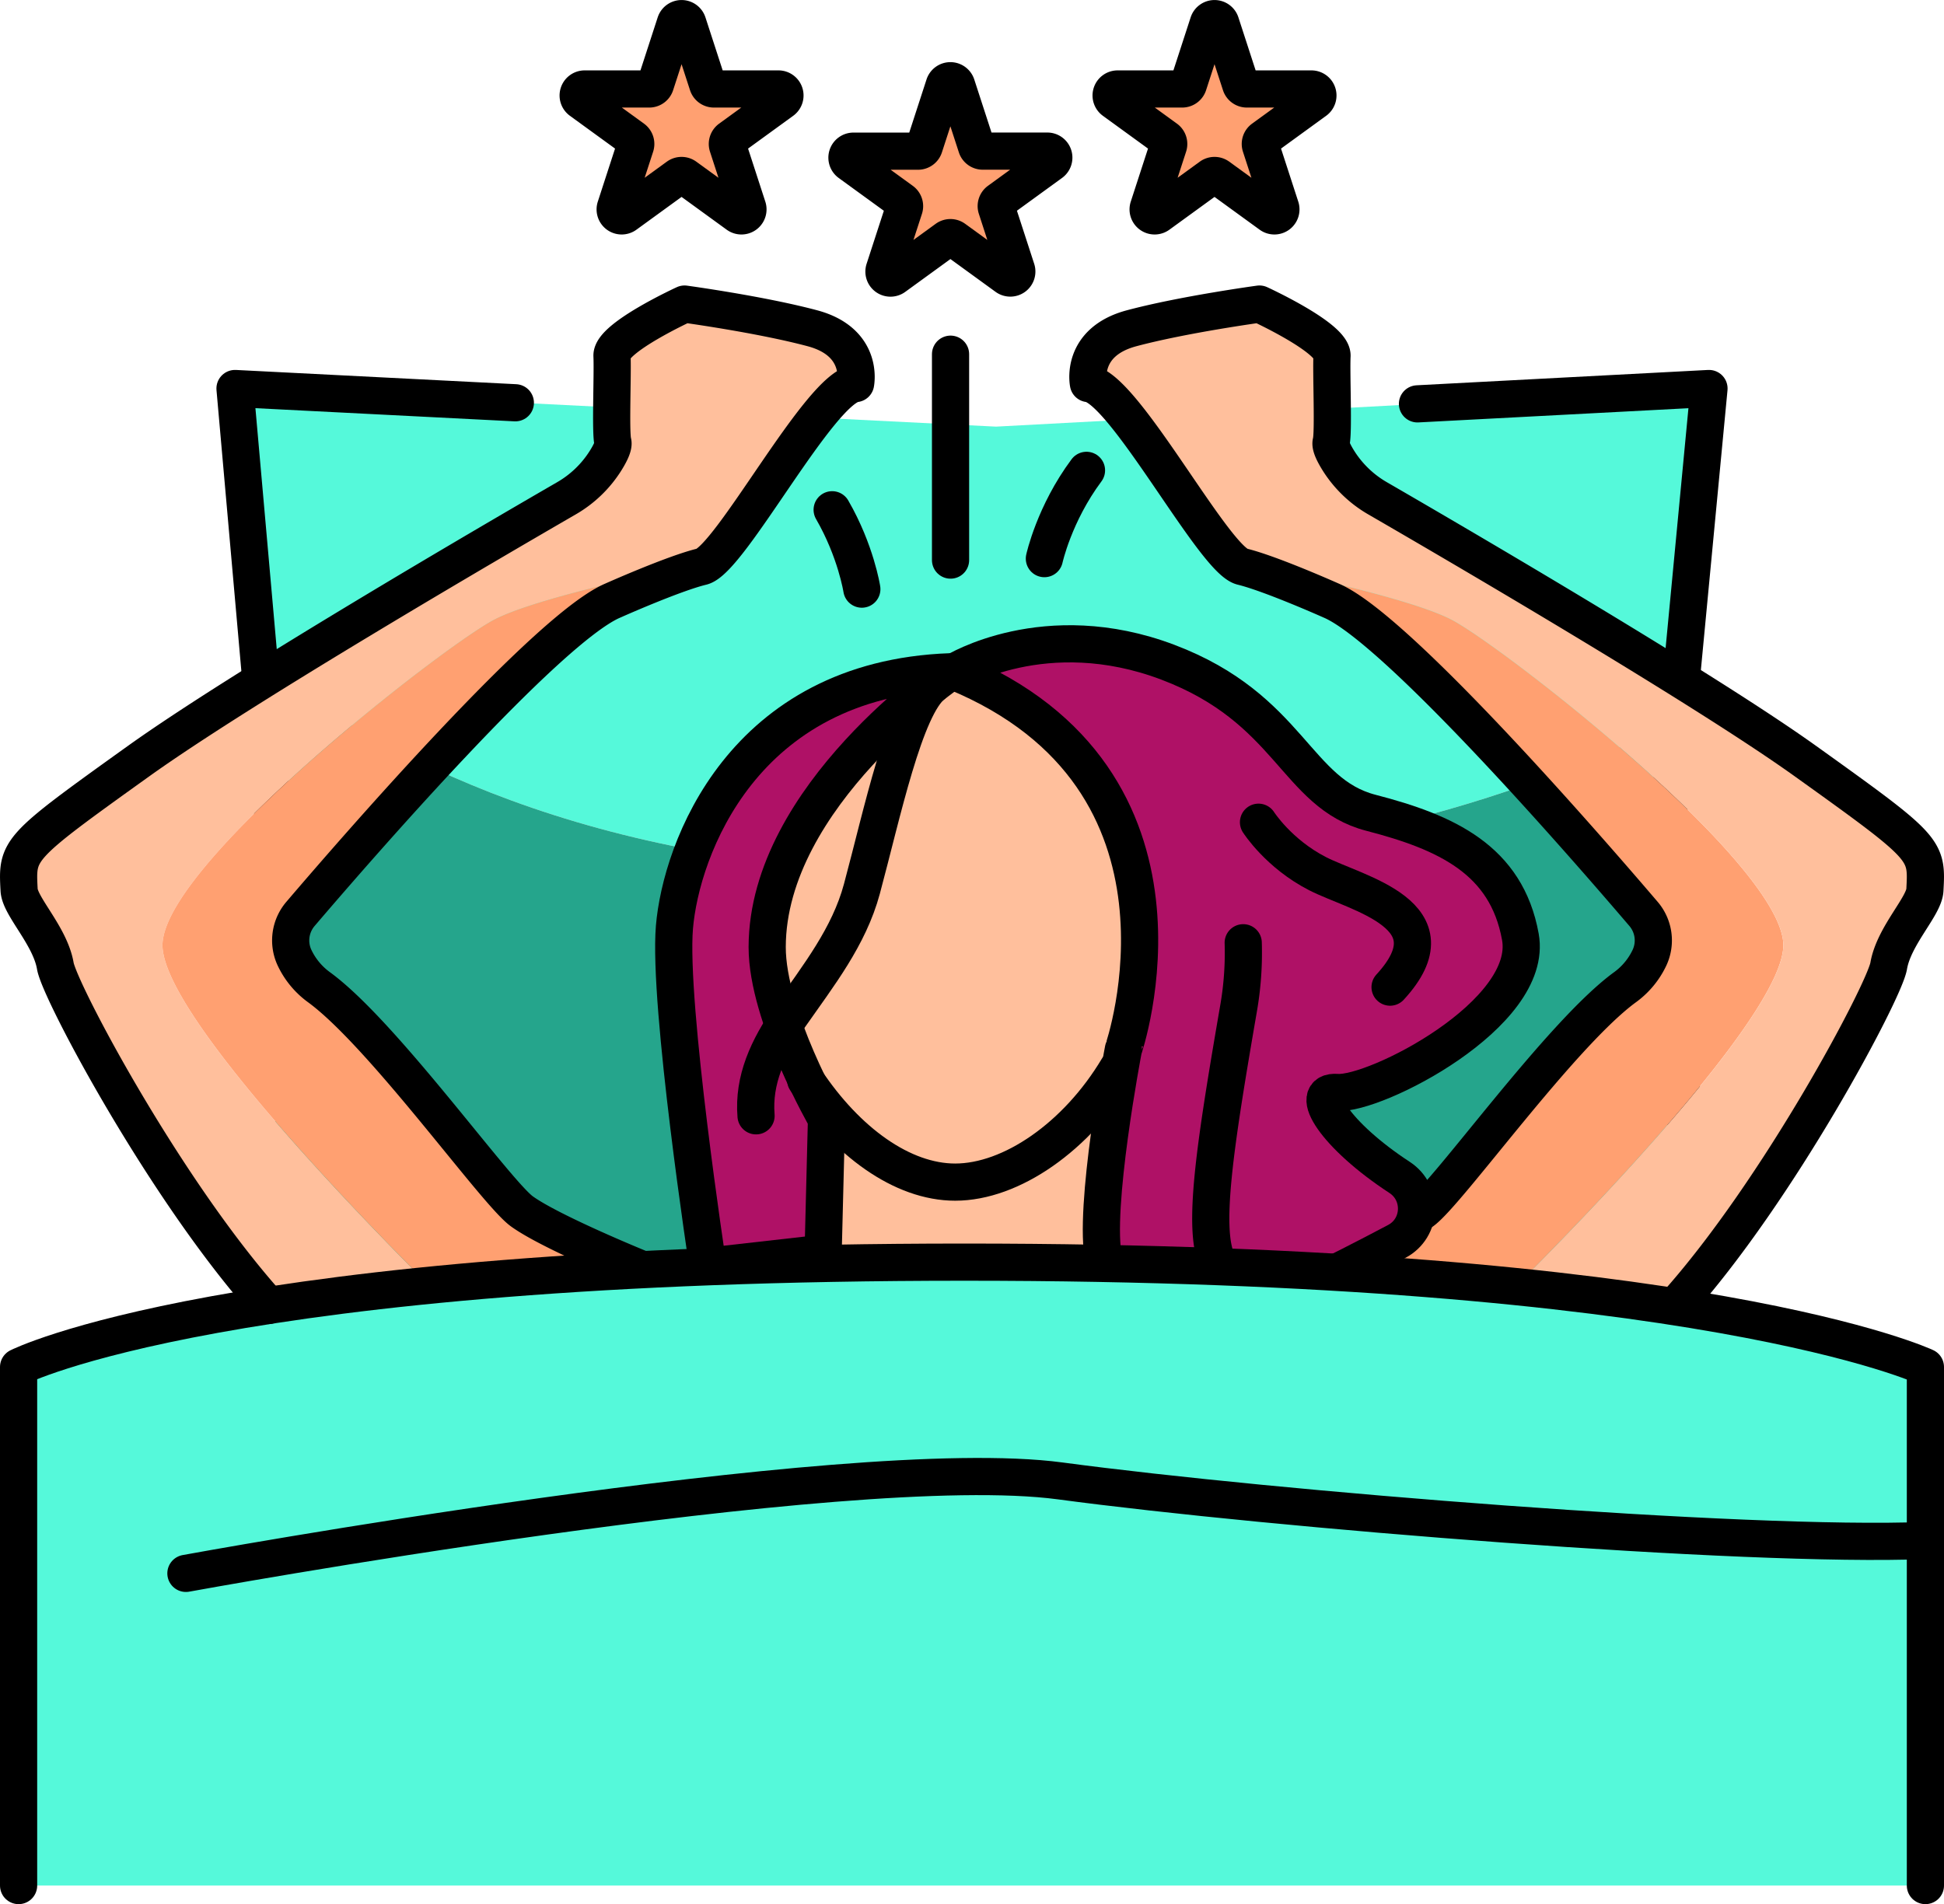 <?xml version="1.0"?>
<svg xmlns="http://www.w3.org/2000/svg" data-name="&#x421;&#x43B;&#x43E;&#x439; 1" id="&#x421;&#x43B;&#x43E;&#x439;_1" viewBox="0 0 2039 1997.57"><defs><style>.cls-1{fill:#55f9da;}.cls-2{fill:#25a58c;}.cls-3{fill:none;stroke:#000;stroke-linecap:round;stroke-linejoin:round;stroke-width:39px;}.cls-4{fill:#ffbf9c;}.cls-5{fill:#ffa071;}.cls-6{fill:#af1166;}</style></defs><title/><path class="cls-1" d="M2478.26,1511.71,2523,1158.78l-747.77,40-798.23-40,34,293.69c136,103.9,364.75,214.81,722,214.81C2088.29,1667.28,2329.65,1587.2,2478.26,1511.71Z" transform="translate(-730.5 -751.22)"/><path class="cls-2" d="M1733,1667.28c-357.21,0-586-110.91-722-214.81l36,310.27-70,414H2523L2453,1711l25.26-199.28C2329.65,1587.2,2088.29,1667.28,1733,1667.28Z" transform="translate(-730.5 -751.22)"/><polyline class="cls-3" points="1486.74 423.67 1792.5 407.57 1742.5 933.07 1766.82 1172.6"/><polyline class="cls-3" points="279.69 1124.8 296.5 972.54 246.5 407.57 540.53 422.53"/><path class="cls-4" d="M1582.61,1095.61c-54.36-14.49-134.08-25.37-134.08-25.37s-77,35.33-76.1,54.36-1.81,80.63.91,90.59c1,3.79-2.72,11.46-7.78,19.51a118.28,118.28,0,0,1-41,39.35c-76.56,44.3-340.41,198.08-449,275.88-127.74,91.5-127.28,92-125,135,.92,17.38,32.61,48,38,79.72s160.35,319.79,282.65,412.19l339.72-85.16s-5.6-2.61-14.57-6.87l-175.51,54.52s-325.85-313-319.85-399,288-306,346-338c38-21,153.47-46.7,228.44-61.92,36.48-31.06,118.43-183.46,152.47-186.78C1627.9,1153.59,1637,1110.1,1582.61,1095.61Z" transform="translate(-730.5 -751.22)"/><path class="cls-5" d="M901,1740.28c-6,86,319.85,399,319.85,399l175.51-54.52c-29.55-14.06-95.66-46.2-118.6-62.88-27.59-20.07-145.49-186-212.64-235a81,81,0,0,1-25.67-30.92h0a42.82,42.82,0,0,1,6.18-46c60.69-71.07,258.57-298.81,327.25-328.57,0,0,63.87-28.54,93.76-35.78,2.5-.61,5.46-2.44,8.79-5.27-75,15.22-190.4,40.93-228.44,61.92C1189,1434.28,907,1654.28,901,1740.28Z" transform="translate(-730.5 -751.22)"/><path class="cls-5" d="M2600.92,1740.28c-6-86-288-306-346-338-38.46-21.22-156.07-47.28-230.94-62.42,3.57,3.13,6.73,5.14,9.38,5.78,29.9,7.25,93.76,35.78,93.76,35.78,68.68,29.76,266.56,257.5,327.25,328.57a42.82,42.82,0,0,1,6.18,46h0a81,81,0,0,1-25.67,30.92c-67.14,48.94-185,214.88-212.64,235-22.74,16.54-87.94,48.28-117.84,62.52l176.67,54.88S2606.92,1826.28,2600.92,1740.28Z" transform="translate(-730.5 -751.22)"/><path class="cls-4" d="M2624.46,1549.93c-108.61-77.8-372.46-231.58-449-275.88a118.28,118.28,0,0,1-41-39.35c-5.05-8-8.81-15.71-7.78-19.51,2.72-10,0-71.57.91-90.59s-76.1-54.36-76.1-54.36-79.72,10.87-134.08,25.37-45.3,58-45.3,58c33.85,3.3,115.11,154.1,151.88,186.27,74.88,15.15,192.48,41.2,230.94,62.42,58,32,340,252,346,338s-319.85,399-319.85,399l-176.67-54.88c-9.41,4.48-15.33,7.24-15.33,7.24l339.72,85.16c122.3-92.4,277.21-380.49,282.65-412.19s37.13-62.34,38-79.72C2751.75,1641.88,2752.2,1641.43,2624.46,1549.93Z" transform="translate(-730.5 -751.22)"/><rect class="cls-4" height="195" width="327" x="852" y="1150.57"/><path class="cls-4" d="M1939.6,1723.76c0,147.78-118.92,267.57-212.21,267.57s-212.21-119.8-212.21-267.57,95-267.57,212.21-267.57S1939.6,1576,1939.6,1723.76Z" transform="translate(-730.5 -751.22)"/><path class="cls-6" d="M1727.39,1445.95s-182,139.88-182.21,298.77c-.09,72.69,52.21,180.49,52.21,180.49l-3.54,140.7L1473,2079.55s-41.92-274.89-35.09-355.79S1509,1453.74,1727.39,1445.95Z" transform="translate(-730.5 -751.22)"/><path class="cls-6" d="M1733,1455.95s93.81-48.74,222.48,0,134,137.48,213,157.95,142.06,49.21,156.69,130.11-152.28,166.18-192.25,163.26-1.79,73.5,105.84,122c0,0-182.85,112.88-213.07,110s-125.75-3.9-137.44-56.54,20.5-220.53,20.5-220.53S2007.89,1569,1733,1455.95Z" transform="translate(-730.5 -751.22)"/><path class="cls-3" d="M1727.39,1455.95s-192,129.88-192.21,288.77c-.09,72.69,62.21,180.49,62.21,180.49l-3.54,140.7L1473,2079.55s-41.92-274.89-35.09-355.79S1509,1463.74,1727.39,1455.95Z" transform="translate(-730.5 -751.22)"/><path class="cls-3" d="M1732,1455.95s94.81-58.74,223.48-10,134,137.48,213,157.95,142.06,49.21,156.69,130.11-152.28,166.18-192.25,163.26c-31.66-2.32-1.74,45.15,65.56,89.12,24.91,16.27,23.37,53.21-2.92,67.13-62.25,33-150.71,77.61-169.86,75.75-30.22-2.92-125.75-3.9-137.44-56.54s20.5-220.53,20.5-220.53S2006.89,1569,1732,1455.95Z" transform="translate(-730.5 -751.22)"/><path class="cls-5" d="M1733.83,840.63l20.93,64.4a6.83,6.83,0,0,0,6.5,4.72H1829a6.83,6.83,0,0,1,4,12.36l-54.78,39.8a6.83,6.83,0,0,0-2.48,7.64l20.93,64.4a6.83,6.83,0,0,1-10.52,7.64l-54.78-39.8a6.83,6.83,0,0,0-8,0l-54.78,39.8A6.83,6.83,0,0,1,1658,1034l20.93-64.4a6.83,6.83,0,0,0-2.48-7.64l-54.78-39.8a6.83,6.83,0,0,1,4-12.36h67.72a6.83,6.83,0,0,0,6.5-4.72l20.93-64.4A6.83,6.83,0,0,1,1733.83,840.63Z" transform="translate(-730.5 -751.22)"/><path class="cls-5" d="M1451.86,775.44l20.93,64.4a6.83,6.83,0,0,0,6.5,4.72H1547a6.83,6.83,0,0,1,4,12.36l-54.78,39.8a6.83,6.83,0,0,0-2.48,7.64l20.93,64.4a6.83,6.83,0,0,1-10.52,7.64l-54.78-39.8a6.83,6.83,0,0,0-8,0l-54.78,39.8a6.83,6.83,0,0,1-10.52-7.64l20.93-64.4a6.83,6.83,0,0,0-2.48-7.64l-54.78-39.8a6.83,6.83,0,0,1,4-12.36h67.72a6.83,6.83,0,0,0,6.5-4.72l20.93-64.4A6.83,6.83,0,0,1,1451.86,775.44Z" transform="translate(-730.5 -751.22)"/><path class="cls-1" d="M2750,2185.28s-233-110-1008-110-992,110-992,110v544H2750Z" transform="translate(-730.5 -751.22)"/><path class="cls-3" d="M2750,2729.28v-544s-233-110-1008-110-992,110-992,110v544" transform="translate(-730.5 -751.22)"/><path class="cls-3" d="M1733.83,840.63l20.93,64.4a6.83,6.83,0,0,0,6.5,4.72H1829a6.83,6.83,0,0,1,4,12.36l-54.78,39.8a6.83,6.83,0,0,0-2.48,7.64l20.93,64.4a6.83,6.83,0,0,1-10.52,7.64l-54.78-39.8a6.83,6.83,0,0,0-8,0l-54.78,39.8A6.83,6.83,0,0,1,1658,1034l20.93-64.4a6.83,6.83,0,0,0-2.48-7.64l-54.78-39.8a6.83,6.83,0,0,1,4-12.36h67.72a6.83,6.83,0,0,0,6.5-4.72l20.93-64.4A6.83,6.83,0,0,1,1733.83,840.63Z" transform="translate(-730.5 -751.22)"/><path class="cls-3" d="M1451.86,775.44l20.93,64.4a6.83,6.83,0,0,0,6.5,4.72H1547a6.83,6.83,0,0,1,4,12.36l-54.78,39.8a6.83,6.83,0,0,0-2.48,7.64l20.93,64.4a6.83,6.83,0,0,1-10.52,7.64l-54.78-39.8a6.83,6.83,0,0,0-8,0l-54.78,39.8a6.83,6.83,0,0,1-10.52-7.64l20.93-64.4a6.83,6.83,0,0,0-2.48-7.64l-54.78-39.8a6.83,6.83,0,0,1,4-12.36h67.72a6.83,6.83,0,0,0,6.5-4.72l20.93-64.4A6.83,6.83,0,0,1,1451.86,775.44Z" transform="translate(-730.5 -751.22)"/><path class="cls-5" d="M2010.86,775.44l20.93,64.4a6.83,6.83,0,0,0,6.5,4.72H2106a6.83,6.83,0,0,1,4,12.36l-54.78,39.8a6.83,6.83,0,0,0-2.48,7.64l20.93,64.4a6.83,6.83,0,0,1-10.52,7.64l-54.78-39.8a6.83,6.83,0,0,0-8,0l-54.78,39.8a6.83,6.83,0,0,1-10.52-7.64l20.93-64.4a6.83,6.83,0,0,0-2.48-7.64l-54.78-39.8a6.83,6.83,0,0,1,4-12.36h67.72a6.83,6.83,0,0,0,6.5-4.72l20.93-64.4A6.83,6.83,0,0,1,2010.86,775.44Z" transform="translate(-730.5 -751.22)"/><path class="cls-3" d="M2010.86,775.44l20.93,64.4a6.83,6.83,0,0,0,6.5,4.72H2106a6.83,6.83,0,0,1,4,12.36l-54.78,39.8a6.83,6.83,0,0,0-2.48,7.64l20.93,64.4a6.83,6.83,0,0,1-10.52,7.64l-54.78-39.8a6.83,6.83,0,0,0-8,0l-54.78,39.8a6.83,6.83,0,0,1-10.52-7.64l20.93-64.4a6.83,6.83,0,0,0-2.48-7.64l-54.78-39.8a6.83,6.83,0,0,1,4-12.36h67.72a6.83,6.83,0,0,0,6.5-4.72l20.93-64.4A6.83,6.83,0,0,1,2010.86,775.44Z" transform="translate(-730.5 -751.22)"/><line class="cls-3" x1="997" x2="997" y1="371.57" y2="587.57"/><path class="cls-3" d="M1634.45,1369.25s-6.14-39.94-31.13-83.26" transform="translate(-730.5 -751.22)"/><path class="cls-3" d="M1825.92,1337.25s10.2-47,44.16-92.61" transform="translate(-730.5 -751.22)"/><path class="cls-3" d="M1400.94,2081.67s-93.28-38-123.17-59.76c-27.59-20.07-145.49-186-212.64-235a81,81,0,0,1-25.67-30.92h0a42.82,42.82,0,0,1,6.18-46c60.69-71.07,258.57-298.81,327.24-328.57,0,0,63.87-28.54,93.76-35.78s124.11-188.43,161.25-192.06c0,0,9.06-43.48-45.3-58s-134.08-25.37-134.08-25.37-77,35.33-76.1,54.36-1.81,80.63.91,90.59c1,3.79-2.72,11.46-7.78,19.51a118.28,118.28,0,0,1-41,39.35c-76.56,44.3-340.41,198.08-449,275.88-127.73,91.5-127.28,92-125,135,.91,17.38,32.61,48,38,79.72,4.58,26.74,115.49,235.83,223.48,356.11" transform="translate(-730.5 -751.22)"/><path class="cls-3" d="M2222.24,2021.91c27.59-20.07,145.49-186,212.64-235a81,81,0,0,0,25.67-30.92h0a42.82,42.82,0,0,0-6.18-46c-60.69-71.07-258.57-298.81-327.24-328.57,0,0-63.87-28.54-93.76-35.78s-124.11-188.43-161.25-192.06c0,0-9.06-43.48,45.3-58s134.08-25.37,134.08-25.37,77,35.33,76.1,54.36,1.81,80.63-.91,90.59c-1,3.79,2.72,11.46,7.78,19.51a118.28,118.28,0,0,0,41,39.35c76.56,44.3,340.41,198.08,449,275.88,127.73,91.5,127.28,92,125,135-.91,17.38-32.61,48-38,79.72-4.58,26.74-115.49,235.83-223.48,356.11" transform="translate(-730.5 -751.22)"/><path class="cls-3" d="M1903,1871.72c-43,72.09-111.9,119.61-170.65,119.61-55.31,0-113.62-42.1-156.83-107.18" transform="translate(-730.5 -751.22)"/><path class="cls-3" d="M925.5,2401.78s693-127,917-97,718,70,907.5,62.5" transform="translate(-730.5 -751.22)"/><path class="cls-3" d="M2034.47,1740.23a339.89,339.89,0,0,1-5,69.55c-25,145-38,231-22,265" transform="translate(-730.5 -751.22)"/><path class="cls-3" d="M2050.5,1613.78s21,33,62,54,146,43,76,119" transform="translate(-730.5 -751.22)"/><path class="cls-3" d="M1709.18,1469.35c-29.84,22.59-53.58,136.2-74.68,214.43-13.56,50.28-45.53,90.69-75.35,133.39-23.41,33.51-38.73,67.1-35.65,104.61" transform="translate(-730.5 -751.22)"/></svg>
